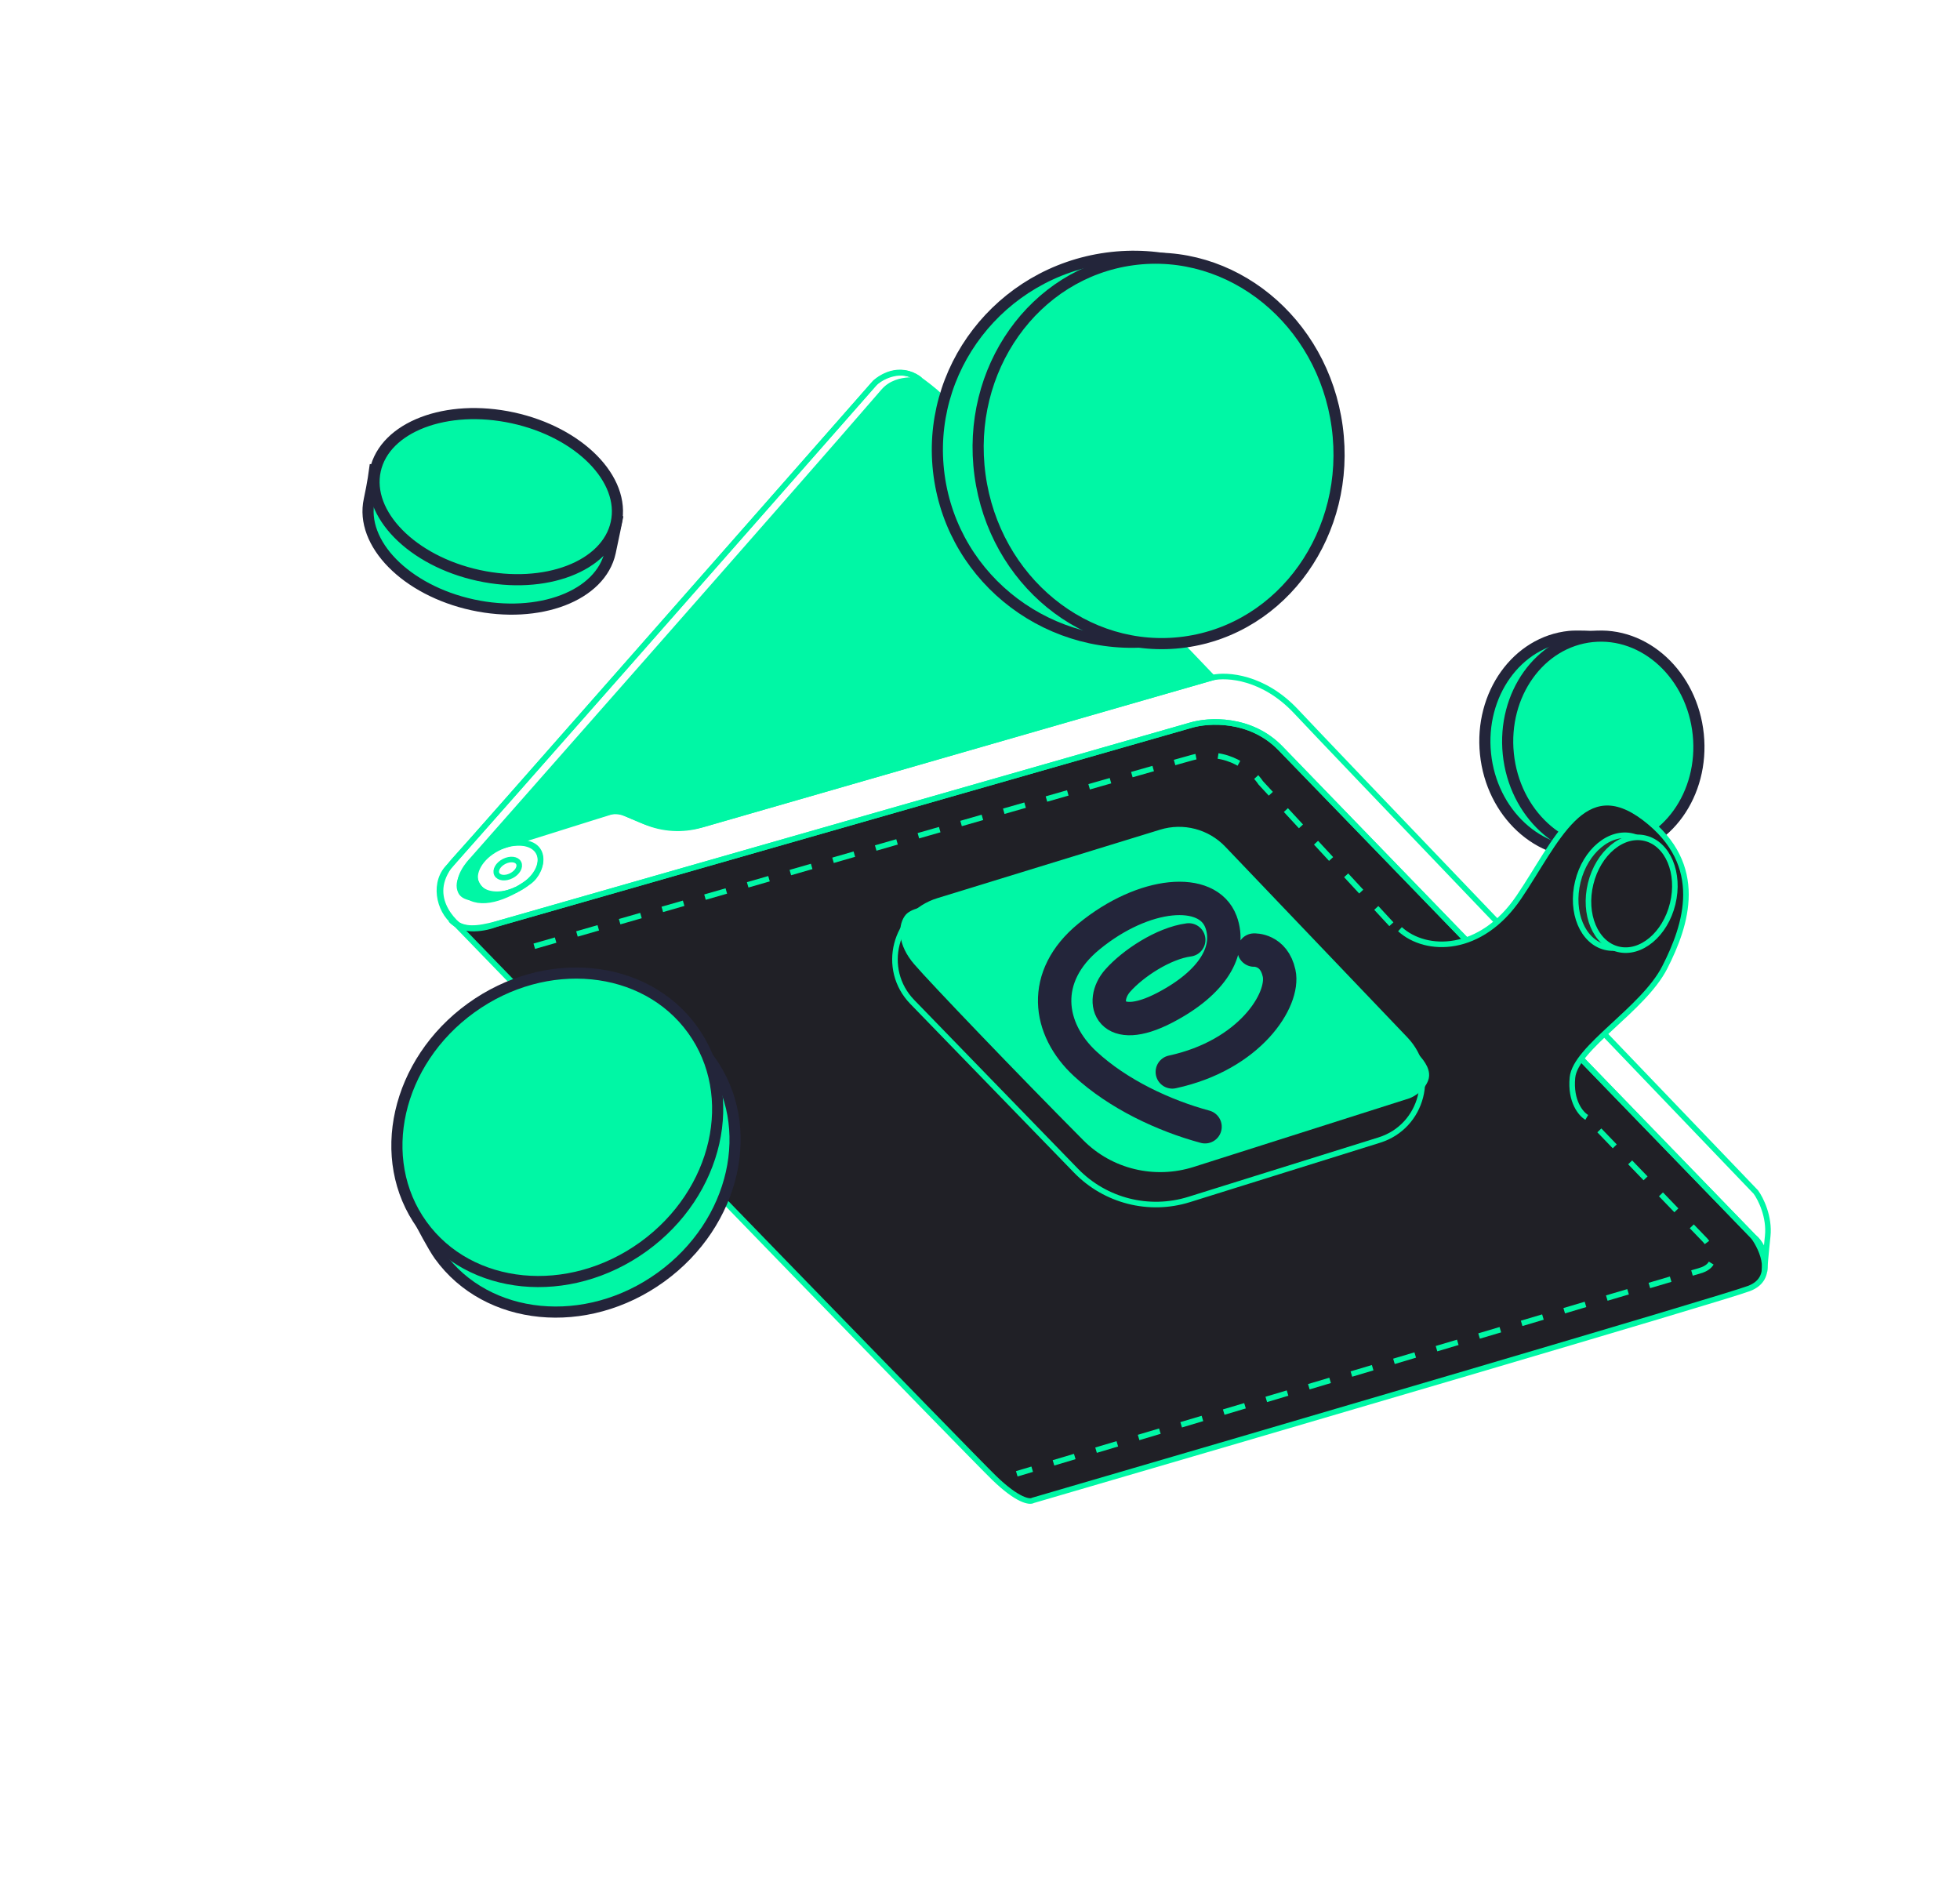 <svg width="143" height="138" viewBox="0 0 143 138" fill="none" xmlns="http://www.w3.org/2000/svg">
<path d="M36.888 65.182C37.216 65.085 37.498 64.982 37.688 64.892C37.688 64.892 37.347 65.069 36.888 65.182C35.727 65.525 33.98 65.784 33.619 65.053C33.233 64.272 34.046 63.347 34.392 62.989L64.71 28.598C65.169 28.165 66.37 27.463 67.5 28.116C68.63 28.768 81.949 42.596 88.467 49.428L51.127 60.188C49.788 60.574 48.357 60.489 47.073 59.947L45.431 59.254C45.165 59.142 44.868 59.128 44.593 59.214L36.33 61.806C36.33 61.806 33.988 62.965 34.79 64.474C35.269 65.375 36.208 65.35 36.888 65.182Z" fill="#00F7A5"/>
<path d="M37.688 64.892C36.824 65.3 34.082 65.991 33.619 65.053C33.233 64.272 34.046 63.347 34.392 62.989L64.71 28.598C65.169 28.165 66.37 27.463 67.5 28.116C68.63 28.768 81.949 42.596 88.467 49.428L51.127 60.188C49.788 60.574 48.357 60.489 47.073 59.947L45.431 59.254C45.165 59.142 44.868 59.128 44.593 59.214L36.33 61.806C36.33 61.806 33.988 62.965 34.79 64.474C35.593 65.984 37.688 64.892 37.688 64.892Z" stroke="#00F7A5" stroke-width="0.406"/>
<path d="M36.238 67.403C34.753 67.801 33.882 67.847 33.159 67.3C45.57 80.115 70.821 106.161 72.54 107.823C74.259 109.485 75.139 109.603 75.365 109.454C91.975 104.605 125.677 94.726 127.605 93.997C129.532 93.268 128.614 91.162 127.914 90.2C117.338 79.281 95.636 56.874 93.434 54.598C91.232 52.323 88.146 52.522 86.878 52.906L36.238 67.403Z" fill="#202026"/>
<path d="M33.159 67.3C31.994 66.418 31.554 64.281 32.84 63.14L63.859 27.898C64.401 27.443 65.78 26.747 66.963 27.597C68.146 28.447 68.591 28.885 68.665 28.998L88.31 49.338M33.159 67.3C33.882 67.847 34.753 67.801 36.238 67.403L86.878 52.906C88.146 52.522 91.232 52.323 93.434 54.598C95.636 56.874 117.338 79.281 127.914 90.2C128.614 91.162 129.532 93.268 127.605 93.997C125.677 94.726 91.975 104.605 75.365 109.454C75.139 109.603 74.259 109.485 72.54 107.823C70.821 106.161 45.57 80.115 33.159 67.3Z" stroke="#00F7A5" stroke-width="0.406"/>
<ellipse cx="82.646" cy="32.775" rx="14.259" ry="14.074" transform="rotate(-7.74 82.646 32.775)" fill="#00F7A5" stroke="#23253A" stroke-width="0.812"/>
<ellipse cx="84.53" cy="32.894" rx="13.148" ry="14.074" transform="rotate(-7.74 84.53 32.894)" fill="#00F7A5" stroke="#23253A" stroke-width="0.812"/>
<path d="M128.733 92.766C128.75 92.496 128.819 91.602 128.97 90.182C129.12 88.762 128.457 87.445 128.107 86.964C117.92 76.339 96.949 54.452 94.569 51.906C92.189 49.36 89.509 49.194 88.466 49.429C78.497 52.282 58.254 58.128 51.392 60.11C49.873 60.549 48.262 60.449 46.805 59.835L45.664 59.353C45.246 59.177 44.782 59.145 44.345 59.266C42.616 59.746 38.091 61.026 37.219 61.525C40.16 61.061 39.696 63.544 38.612 64.311C36.863 65.55 35.008 66.169 33.946 65.24C32.884 64.311 34.432 62.757 34.432 62.757C34.432 62.757 57.863 36.212 64.464 28.552C65.548 27.294 67.489 27.936 67.017 27.616C65.577 26.642 64.227 27.495 63.732 28.043C54.5 38.563 35.459 60.233 33.143 62.757C30.828 65.281 33.143 67.408 33.946 67.872" stroke="#00F7A5" stroke-width="0.406"/>
<path d="M32.884 67.099C33.751 68.09 35.48 67.716 36.237 67.405L86.877 52.907C88.145 52.523 91.231 52.324 93.433 54.6C95.634 56.875 117.337 79.282 127.913 90.201C128.178 90.395 128.708 90.97 128.708 91.713" stroke="#00F7A5" stroke-width="0.406"/>
<path d="M116.363 55.245C116.792 59.446 116.457 62.092 116.457 62.092C116.457 62.092 116.235 62.122 116.114 62.135C112.287 62.526 108.825 59.327 108.381 54.99C107.937 50.652 110.68 46.818 114.507 46.427C115.02 46.374 116.267 46.432 116.267 46.432C116.267 46.432 115.978 51.489 116.363 55.245Z" fill="#00F7A5" stroke="#23253A" stroke-width="0.812"/>
<path d="M42.406 82.319C47.683 78.507 51.475 76.915 51.475 76.915C51.475 76.915 51.686 77.188 51.796 77.34C55.269 82.148 53.667 89.237 48.218 93.173C42.768 97.109 35.535 96.402 32.062 91.594C31.596 90.95 30.711 89.24 30.711 89.24C30.711 89.24 37.687 85.728 42.406 82.319Z" fill="#00F7A5" stroke="#23253A" stroke-width="0.812"/>
<ellipse cx="116.975" cy="54.291" rx="6.966" ry="7.895" transform="rotate(-5.842 116.975 54.291)" fill="#00F7A5" stroke="#23253A" stroke-width="0.812"/>
<ellipse cx="40.659" cy="82.238" rx="10.74" ry="12.172" transform="rotate(-125.842 40.659 82.238)" fill="#00F7A5" stroke="#23253A" stroke-width="0.812"/>
<path d="M44.522 40.289C43.831 43.464 39.336 45.181 34.481 44.124C29.626 43.068 26.25 39.638 26.941 36.464C27.207 35.24 27.331 34.283 27.331 34.283C29.185 34.399 33.8 36.294 36.782 36.943C39.842 37.608 43.722 37.276 45.018 37.902C45.018 37.902 44.777 39.115 44.522 40.289Z" fill="#00F7A5" stroke="#23253A" stroke-width="0.812"/>
<ellipse cx="36.169" cy="36.232" rx="8.996" ry="5.882" transform="rotate(12.275 36.169 36.232)" fill="#00F7A5" stroke="#23253A" stroke-width="0.812"/>
<ellipse cx="1.658" cy="2.537" rx="1.658" ry="2.537" transform="matrix(-0.456 -0.89 -0.89 0.456 40.06 63.681)" stroke="#00F7A5" stroke-width="0.406"/>
<ellipse cx="0.585" cy="0.895" rx="0.585" ry="0.895" transform="matrix(-0.456 -0.89 -0.89 0.456 38.108 63.476)" stroke="#00F7A5" stroke-width="0.406"/>
<path d="M102.141 67.787C104.066 69.527 108.045 69.522 110.805 65.466C113.566 61.41 115.499 56.248 120.002 59.685C124.505 63.122 123.024 67.498 121.46 70.571C119.895 73.643 114.937 76.431 114.725 78.61C114.619 79.706 114.893 80.476 115.215 80.957L115.769 81.515C115.613 81.425 115.406 81.241 115.215 80.957L102.141 67.787Z" fill="#202026"/>
<path d="M102.141 67.787C104.066 69.527 108.045 69.522 110.805 65.466C113.566 61.41 115.499 56.248 120.002 59.685C124.505 63.122 123.024 67.498 121.46 70.571C119.895 73.643 114.937 76.431 114.725 78.61C114.556 80.354 115.35 81.273 115.769 81.515" stroke="#00F7A5" stroke-width="0.406"/>
<path d="M116.687 82.462L124.407 90.476C124.914 91.048 125.531 92.297 123.947 92.722C122.363 93.146 90.111 102.761 74.183 107.516" stroke="#00F7A5" stroke-width="0.406" stroke-dasharray="1.62 1.62"/>
<path d="M101.513 67.424L91.983 57.11C91.388 56.208 89.553 54.577 86.979 55.267C84.404 55.956 52.971 64.998 37.577 69.433" stroke="#00F7A5" stroke-width="0.406" stroke-dasharray="1.62 1.62"/>
<path d="M84.703 60.719C86.319 60.222 88.077 60.68 89.245 61.903L102.535 75.82C104.822 78.216 103.798 82.18 100.636 83.168L86.757 87.504C83.832 88.417 80.642 87.606 78.508 85.407L66.559 73.093C64.235 70.699 65.263 66.694 68.452 65.714L84.703 60.719Z" fill="#202026" stroke="#00F7A5" stroke-width="0.406"/>
<path d="M66.688 70.328C65.506 68.947 65.488 67.598 65.998 66.84C66.221 66.509 66.615 66.36 66.995 66.242L84.688 60.734C86.313 60.228 88.084 60.69 89.255 61.924L103.455 76.883C103.968 77.423 104.458 78.125 104.196 78.822C103.935 79.517 103.265 79.954 102.843 80.119L87.101 85.126C84.255 86.031 81.142 85.303 79.038 83.184C74.168 78.281 67.835 71.668 66.688 70.328Z" fill="#00F7A5"/>
<path d="M87.919 82.197C84.924 81.388 81.578 79.827 79.175 77.605C76.435 75.07 75.88 71.244 79.454 68.316C83.463 65.031 88.112 64.645 89.081 67.246C89.857 69.328 88.492 71.688 84.983 73.514C80.972 75.602 80.182 73.081 81.551 71.534C82.646 70.296 84.877 68.813 86.73 68.567M91.496 69.309C91.496 69.309 92.94 69.235 93.323 70.999C93.739 72.918 91.209 76.971 85.531 78.198" stroke="#23253A" stroke-width="2.436" stroke-linecap="round" stroke-linejoin="round"/>
<ellipse cx="118.111" cy="65.049" rx="3.081" ry="4.168" transform="rotate(13.726 118.111 65.049)" fill="#2E2E2E" stroke="#00F7A5" stroke-width="0.406"/>
<ellipse cx="119.045" cy="65.2" rx="3.081" ry="4.168" transform="rotate(13.726 119.045 65.2)" fill="#202026" stroke="#00F7A5" stroke-width="0.406"/>
</svg>

